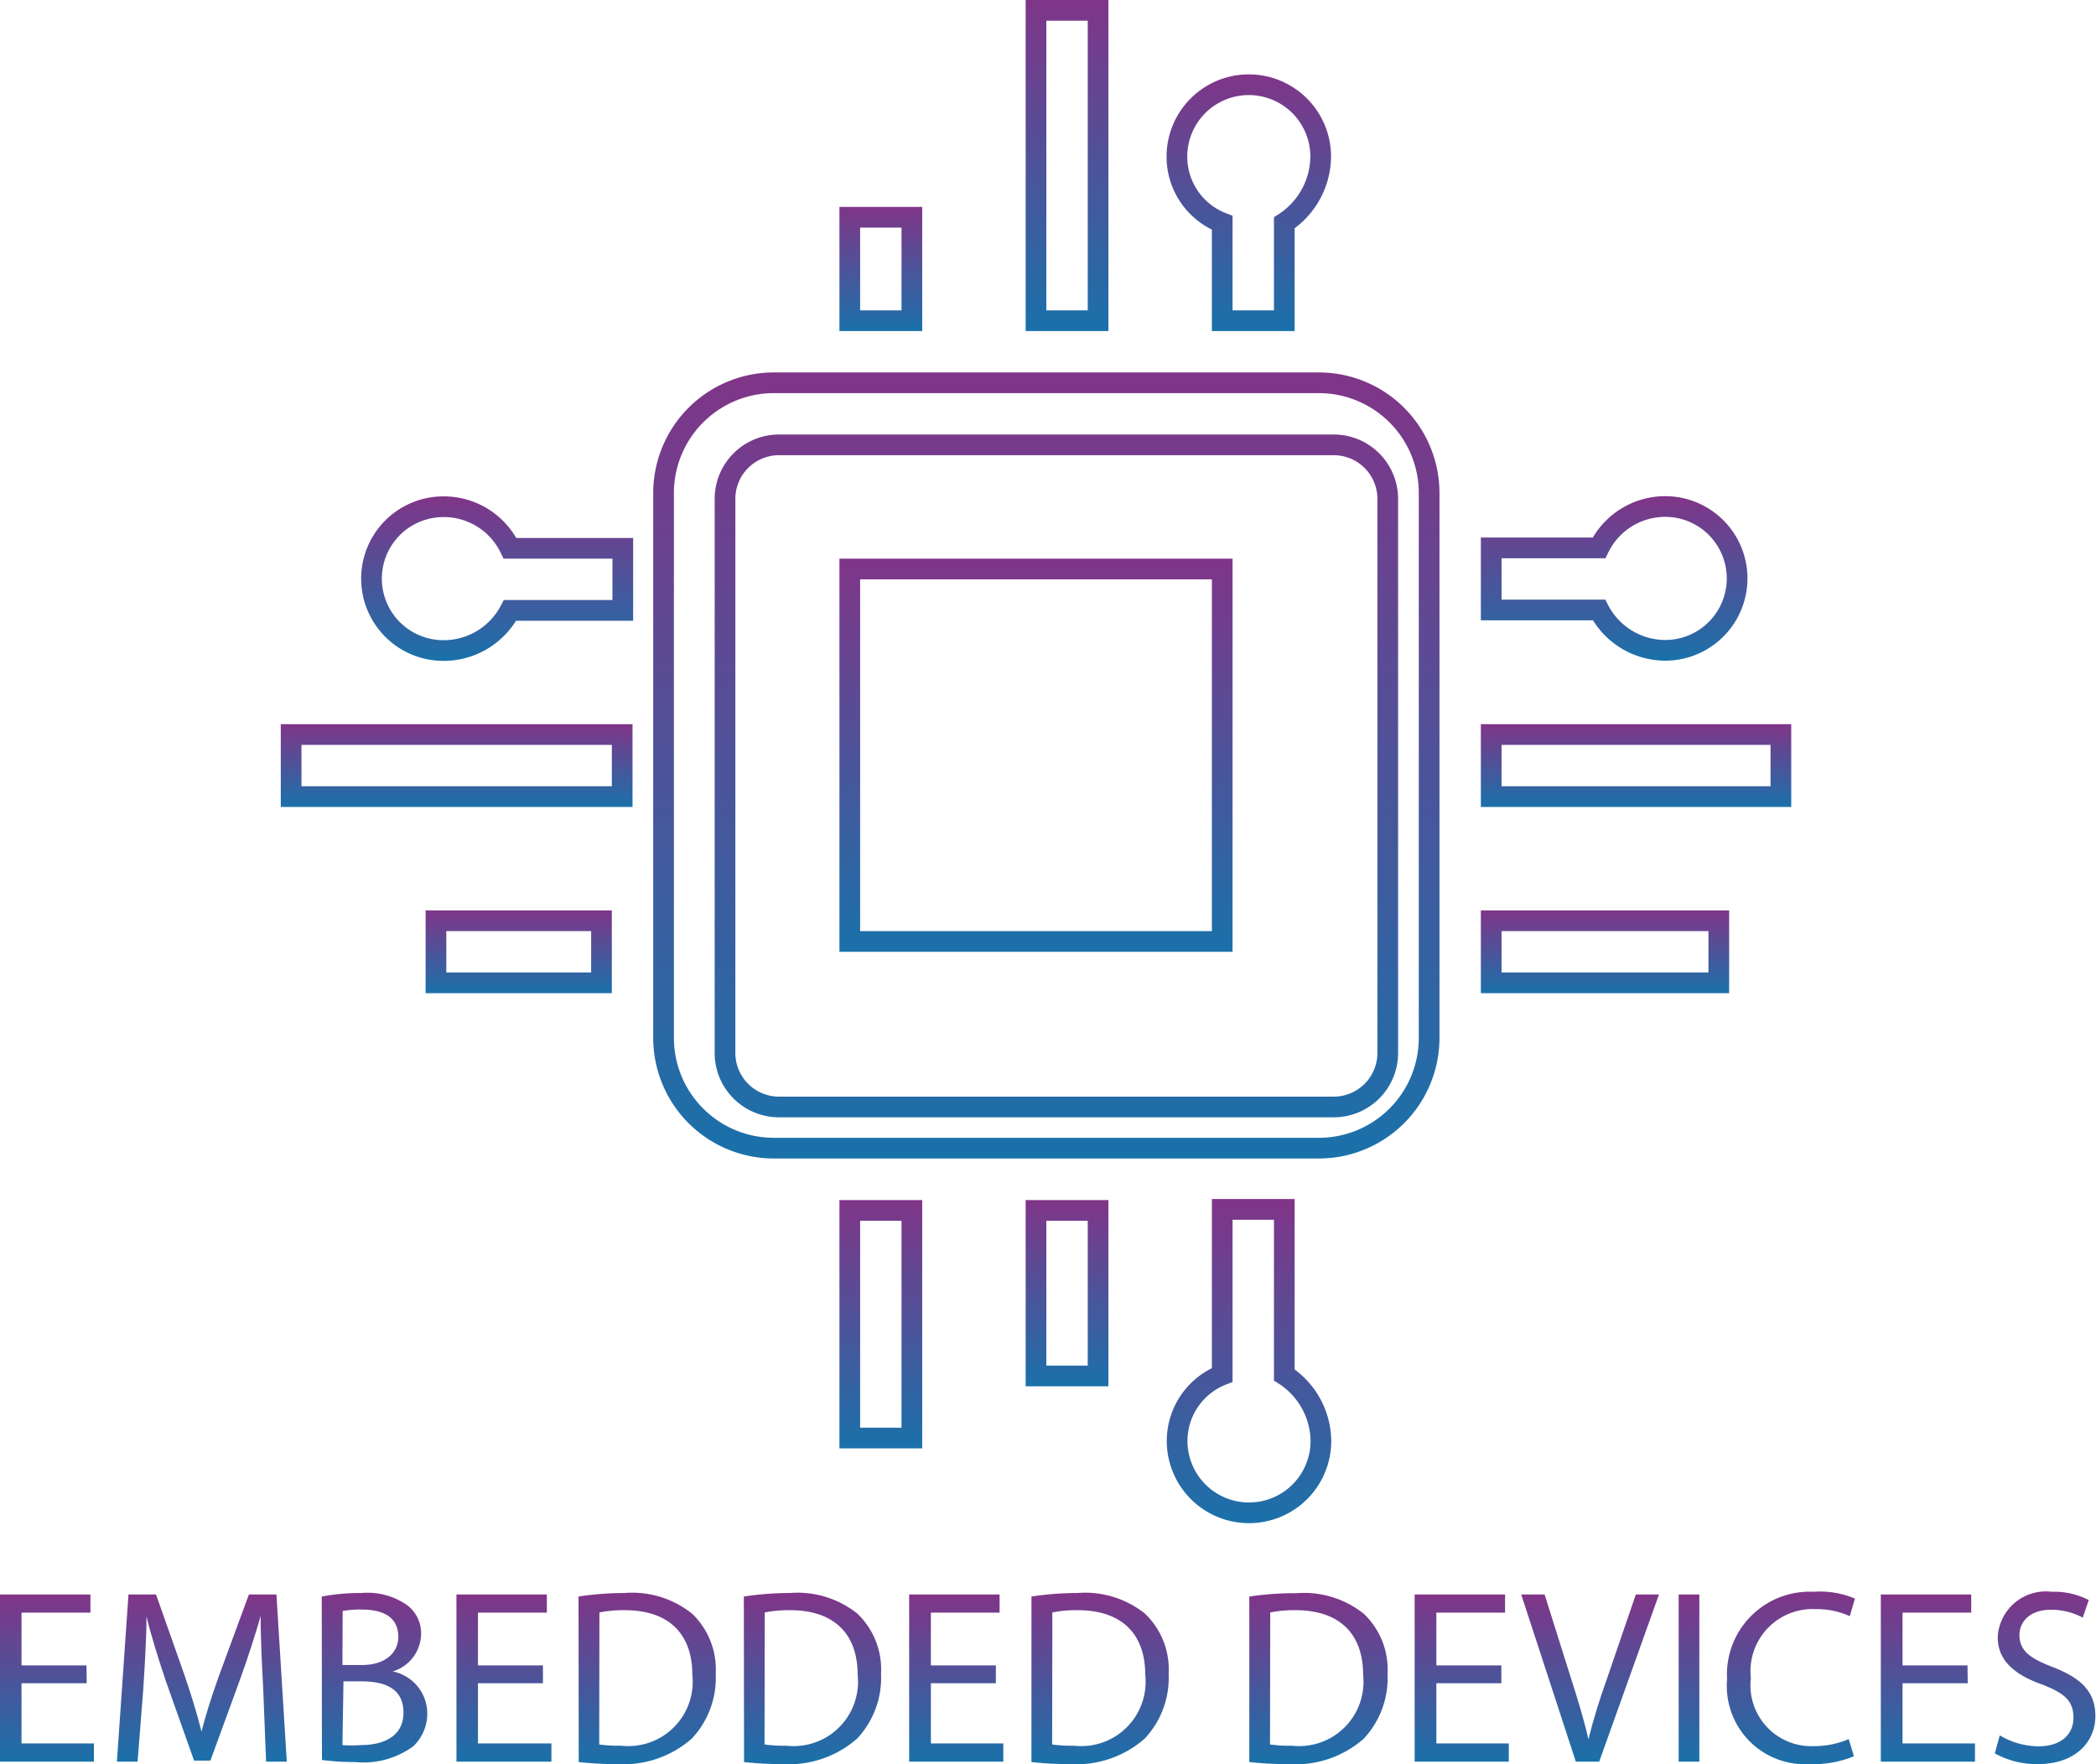 <svg id="Layer_1" data-name="Layer 1" xmlns="http://www.w3.org/2000/svg" xmlns:xlink="http://www.w3.org/1999/xlink" viewBox="0 0 101.3 85.26"><defs><style>.cls-1{fill:url(#linear-gradient);}.cls-2{fill:url(#linear-gradient-2);}.cls-3{fill:url(#linear-gradient-3);}.cls-4{fill:url(#linear-gradient-4);}.cls-5{fill:url(#linear-gradient-5);}.cls-6{fill:url(#linear-gradient-6);}.cls-7{fill:url(#linear-gradient-7);}.cls-8{fill:url(#linear-gradient-8);}.cls-9{fill:url(#linear-gradient-9);}.cls-10{fill:url(#linear-gradient-10);}.cls-11{fill:url(#linear-gradient-11);}.cls-12{fill:url(#linear-gradient-12);}.cls-13{fill:url(#linear-gradient-13);}.cls-14{fill:url(#linear-gradient-14);}.cls-15{fill:url(#linear-gradient-15);}.cls-16,.cls-17,.cls-18,.cls-19,.cls-20,.cls-21,.cls-22,.cls-23,.cls-24,.cls-25,.cls-26,.cls-27,.cls-28,.cls-29{fill:none;stroke-miterlimit:10;}.cls-16{stroke:url(#linear-gradient-16);}.cls-17{stroke:url(#linear-gradient-17);}.cls-18{stroke:url(#linear-gradient-18);}.cls-19{stroke:url(#linear-gradient-19);}.cls-20{stroke:url(#linear-gradient-20);}.cls-21{stroke:url(#linear-gradient-21);}.cls-22{stroke:url(#linear-gradient-22);}.cls-23{stroke:url(#linear-gradient-23);}.cls-24{stroke:url(#linear-gradient-24);}.cls-25{stroke:url(#linear-gradient-25);}.cls-26{stroke:url(#linear-gradient-26);}.cls-27{stroke:url(#linear-gradient-27);}.cls-28{stroke:url(#linear-gradient-28);}.cls-29{stroke:url(#linear-gradient-29);}</style><linearGradient id="linear-gradient" x1="13.62" y1="94.88" x2="13.62" y2="86.8" gradientUnits="userSpaceOnUse"><stop offset="0" stop-color="#1a71aa"/><stop offset="1" stop-color="#803588"/></linearGradient><linearGradient id="linear-gradient-2" x1="21.16" y1="94.88" x2="21.16" y2="86.8" xlink:href="#linear-gradient"/><linearGradient id="linear-gradient-3" x1="29.45" y1="94.95" x2="29.45" y2="86.74" xlink:href="#linear-gradient"/><linearGradient id="linear-gradient-4" x1="35.68" y1="94.88" x2="35.68" y2="86.8" xlink:href="#linear-gradient"/><linearGradient id="linear-gradient-5" x1="42.63" y1="94.95" x2="42.63" y2="86.74" xlink:href="#linear-gradient"/><linearGradient id="linear-gradient-6" x1="50.62" y1="94.95" x2="50.62" y2="86.74" xlink:href="#linear-gradient"/><linearGradient id="linear-gradient-7" x1="57.57" y1="94.88" x2="57.57" y2="86.8" xlink:href="#linear-gradient"/><linearGradient id="linear-gradient-8" x1="64.51" y1="94.95" x2="64.51" y2="86.74" xlink:href="#linear-gradient"/><linearGradient id="linear-gradient-9" x1="75.05" y1="94.95" x2="75.05" y2="86.74" xlink:href="#linear-gradient"/><linearGradient id="linear-gradient-10" x1="82" y1="94.88" x2="82" y2="86.8" xlink:href="#linear-gradient"/><linearGradient id="linear-gradient-11" x1="88.21" y1="94.88" x2="88.21" y2="86.8" xlink:href="#linear-gradient"/><linearGradient id="linear-gradient-12" x1="92.95" y1="94.88" x2="92.95" y2="86.8" xlink:href="#linear-gradient"/><linearGradient id="linear-gradient-13" x1="97.89" y1="95" x2="97.89" y2="86.67" xlink:href="#linear-gradient"/><linearGradient id="linear-gradient-14" x1="104.53" y1="94.88" x2="104.53" y2="86.8" xlink:href="#linear-gradient"/><linearGradient id="linear-gradient-15" x1="110.2" y1="95" x2="110.2" y2="86.67" xlink:href="#linear-gradient"/><linearGradient id="linear-gradient-16" x1="42.57" y1="16" x2="42.57" y2="10" xlink:href="#linear-gradient"/><linearGradient id="linear-gradient-17" x1="51.57" y1="16" x2="51.57" y2="0" xlink:href="#linear-gradient"/><linearGradient id="linear-gradient-18" x1="42.57" y1="70" x2="42.57" y2="58" xlink:href="#linear-gradient"/><linearGradient id="linear-gradient-19" x1="51.57" y1="67" x2="51.57" y2="58" xlink:href="#linear-gradient"/><linearGradient id="linear-gradient-20" x1="79.07" y1="39" x2="79.07" y2="35" xlink:href="#linear-gradient"/><linearGradient id="linear-gradient-21" x1="77.57" y1="48" x2="77.57" y2="44" xlink:href="#linear-gradient"/><linearGradient id="linear-gradient-22" x1="22.07" y1="39" x2="22.07" y2="35" xlink:href="#linear-gradient"/><linearGradient id="linear-gradient-23" x1="25.07" y1="48" x2="25.07" y2="44" xlink:href="#linear-gradient"/><linearGradient id="linear-gradient-24" x1="61.92" y1="65.74" x2="61.92" y2="27.74" xlink:href="#linear-gradient"/><linearGradient id="linear-gradient-25" x1="35.36" y1="41.67" x2="35.36" y2="33.73" xlink:href="#linear-gradient"/><linearGradient id="linear-gradient-26" x1="71.71" y1="83.36" x2="71.71" y2="67.74" xlink:href="#linear-gradient"/><linearGradient id="linear-gradient-27" x1="89.36" y1="41.67" x2="89.36" y2="33.73" xlink:href="#linear-gradient"/><linearGradient id="linear-gradient-28" x1="71.71" y1="25.74" x2="71.71" y2="13.34" xlink:href="#linear-gradient"/><linearGradient id="linear-gradient-29" x1="50.07" y1="46" x2="50.07" y2="27" xlink:href="#linear-gradient"/></defs><title>10</title><path class="cls-1" d="M15.54,91.09H12.39V94h3.5v.88H11.35V86.8h4.37v.88H12.39v2.55h3.14Z" transform="translate(-11.35 -9.74)"/><path class="cls-2" d="M24.07,91.33c-.06-1.13-.13-2.48-.12-3.49h0c-.28.95-.61,2-1,3.07l-1.43,3.92h-.79L19.37,91c-.38-1.14-.71-2.18-.94-3.14h0c0,1-.08,2.36-.16,3.57L18,94.88H17l.56-8.08h1.33l1.38,3.91c.34,1,.61,1.88.82,2.72h0c.2-.82.49-1.7.85-2.72l1.44-3.91h1.33l.5,8.08h-1Z" transform="translate(-11.35 -9.74)"/><path class="cls-3" d="M26.9,86.9a10.09,10.09,0,0,1,1.91-.17,3.34,3.34,0,0,1,2.22.59,1.69,1.69,0,0,1,.67,1.43,1.92,1.92,0,0,1-1.37,1.77v0a2.08,2.08,0,0,1,1.67,2,2.18,2.18,0,0,1-.68,1.62,4.06,4.06,0,0,1-2.79.76,12.23,12.23,0,0,1-1.62-.1Zm1,3.31h.95c1.1,0,1.75-.58,1.75-1.36,0-.95-.72-1.32-1.77-1.32a4.46,4.46,0,0,0-.92.07Zm0,3.87a5.56,5.56,0,0,0,.88,0c1.08,0,2.07-.4,2.07-1.57S29.95,91,28.81,91h-.86Z" transform="translate(-11.35 -9.74)"/><path class="cls-4" d="M37.59,91.09H34.45V94H38v.88H33.41V86.8h4.37v.88H34.45v2.55h3.14Z" transform="translate(-11.35 -9.74)"/><path class="cls-5" d="M39.31,86.9a14.91,14.91,0,0,1,2.22-.17,4.63,4.63,0,0,1,3.27,1,3.72,3.72,0,0,1,1.14,2.9,4.28,4.28,0,0,1-1.16,3.14A5,5,0,0,1,41.21,95a16.94,16.94,0,0,1-1.89-.1Zm1,7.15a6.61,6.61,0,0,0,1.06.06,3.11,3.11,0,0,0,3.44-3.43c0-1.91-1.07-3.12-3.27-3.12a5.93,5.93,0,0,0-1.22.11Z" transform="translate(-11.35 -9.74)"/><path class="cls-6" d="M47.3,86.9a14.91,14.91,0,0,1,2.22-.17,4.63,4.63,0,0,1,3.27,1,3.72,3.72,0,0,1,1.14,2.9,4.28,4.28,0,0,1-1.16,3.14A5,5,0,0,1,49.2,95a16.93,16.93,0,0,1-1.89-.1Zm1,7.15a6.61,6.61,0,0,0,1.06.06,3.11,3.11,0,0,0,3.44-3.43c0-1.91-1.07-3.12-3.27-3.12a5.93,5.93,0,0,0-1.22.11Z" transform="translate(-11.35 -9.74)"/><path class="cls-7" d="M59.48,91.09H56.34V94h3.5v.88H55.29V86.8h4.37v.88H56.34v2.55h3.14Z" transform="translate(-11.35 -9.74)"/><path class="cls-8" d="M61.2,86.9a14.91,14.91,0,0,1,2.22-.17,4.63,4.63,0,0,1,3.27,1,3.72,3.72,0,0,1,1.14,2.9,4.28,4.28,0,0,1-1.16,3.14A5,5,0,0,1,63.09,95a16.93,16.93,0,0,1-1.89-.1Zm1,7.15a6.61,6.61,0,0,0,1.06.06,3.11,3.11,0,0,0,3.44-3.43c0-1.91-1.07-3.12-3.27-3.12a5.93,5.93,0,0,0-1.22.11Z" transform="translate(-11.35 -9.74)"/><path class="cls-9" d="M71.73,86.9A14.91,14.91,0,0,1,74,86.74a4.63,4.63,0,0,1,3.27,1,3.72,3.72,0,0,1,1.14,2.9,4.28,4.28,0,0,1-1.16,3.14A5,5,0,0,1,73.63,95a16.94,16.94,0,0,1-1.9-.1Zm1,7.15a6.61,6.61,0,0,0,1.06.06,3.11,3.11,0,0,0,3.44-3.43c0-1.91-1.07-3.12-3.27-3.12a5.93,5.93,0,0,0-1.22.11Z" transform="translate(-11.35 -9.74)"/><path class="cls-10" d="M83.91,91.09H80.77V94h3.5v.88H79.72V86.8h4.37v.88H80.77v2.55h3.14Z" transform="translate(-11.35 -9.74)"/><path class="cls-11" d="M87.51,94.88,84.87,86.8H86l1.26,4c.35,1.09.65,2.08.86,3h0c.23-.94.56-2,.92-3l1.37-4h1.12l-2.89,8.08Z" transform="translate(-11.35 -9.74)"/><path class="cls-12" d="M93.48,86.8v8.08h-1V86.8Z" transform="translate(-11.35 -9.74)"/><path class="cls-13" d="M100.95,94.62a5.17,5.17,0,0,1-2.13.38,3.78,3.78,0,0,1-4-4.09A4,4,0,0,1,99,86.67,4.33,4.33,0,0,1,101,87l-.25.85a3.79,3.79,0,0,0-1.63-.34,3,3,0,0,0-3.15,3.33A2.94,2.94,0,0,0,99,94.13a4.19,4.19,0,0,0,1.7-.34Z" transform="translate(-11.35 -9.74)"/><path class="cls-14" d="M106.45,91.09H103.3V94h3.5v.88h-4.55V86.8h4.37v.88H103.3v2.55h3.14Z" transform="translate(-11.35 -9.74)"/><path class="cls-15" d="M108,93.61a3.7,3.7,0,0,0,1.87.53c1.07,0,1.69-.56,1.69-1.38s-.43-1.19-1.52-1.61c-1.32-.47-2.14-1.15-2.14-2.29a2.33,2.33,0,0,1,2.61-2.19,3.68,3.68,0,0,1,1.79.4l-.29.85a3.22,3.22,0,0,0-1.54-.38c-1.1,0-1.52.66-1.52,1.21,0,.76.49,1.13,1.61,1.56,1.37.53,2.06,1.19,2.06,2.37S111.73,95,109.82,95a4.17,4.17,0,0,1-2.06-.52Z" transform="translate(-11.35 -9.74)"/><g id="Embedded_Devices" data-name="Embedded Devices"><rect class="cls-16" x="41.07" y="10.5" width="3" height="5"/><rect class="cls-17" x="50.07" y="0.5" width="3" height="15"/><rect class="cls-18" x="41.07" y="58.5" width="3" height="11"/><rect class="cls-19" x="50.07" y="58.5" width="3" height="8"/><rect class="cls-20" x="72.07" y="35.5" width="14" height="3"/><rect class="cls-21" x="72.07" y="44.5" width="11" height="3"/><rect class="cls-22" x="14.07" y="35.5" width="16" height="3"/><rect class="cls-23" x="21.07" y="44.5" width="8" height="3"/><path class="cls-24" d="M75.09,28.24H48.75a5.33,5.33,0,0,0-5.33,5.33V59.9a5.33,5.33,0,0,0,5.33,5.33H75.09a5.33,5.33,0,0,0,5.33-5.33V33.57A5.33,5.33,0,0,0,75.09,28.24Zm.72,35H49a2.61,2.61,0,0,1-2.61-2.61V33.85A2.61,2.61,0,0,1,49,31.24H75.81a2.61,2.61,0,0,1,2.61,2.61V60.62A2.61,2.61,0,0,1,75.81,63.24Z" transform="translate(-11.35 -9.74)"/><path class="cls-25" d="M32.78,34.23a3.47,3.47,0,0,0,0,6.95A3.62,3.62,0,0,0,36,39.24h5.45v-3H36A3.55,3.55,0,0,0,32.78,34.23Z" transform="translate(-11.35 -9.74)"/><path class="cls-26" d="M73.42,76.19v-8h-3v8a3.43,3.43,0,0,0-2.18,3.19,3.47,3.47,0,1,0,6.95,0A3.85,3.85,0,0,0,73.42,76.19Z" transform="translate(-11.35 -9.74)"/><path class="cls-27" d="M91.83,41.17a3.47,3.47,0,0,0,0-6.95,3.56,3.56,0,0,0-3.2,2H83.42v3h5.21A3.62,3.62,0,0,0,91.83,41.17Z" transform="translate(-11.35 -9.74)"/><path class="cls-28" d="M70.42,20.51v4.73h3V20.51a3.86,3.86,0,0,0,1.76-3.2,3.47,3.47,0,0,0-6.95,0A3.43,3.43,0,0,0,70.42,20.51Z" transform="translate(-11.35 -9.74)"/><rect class="cls-29" x="41.07" y="27.5" width="18" height="18"/></g></svg>